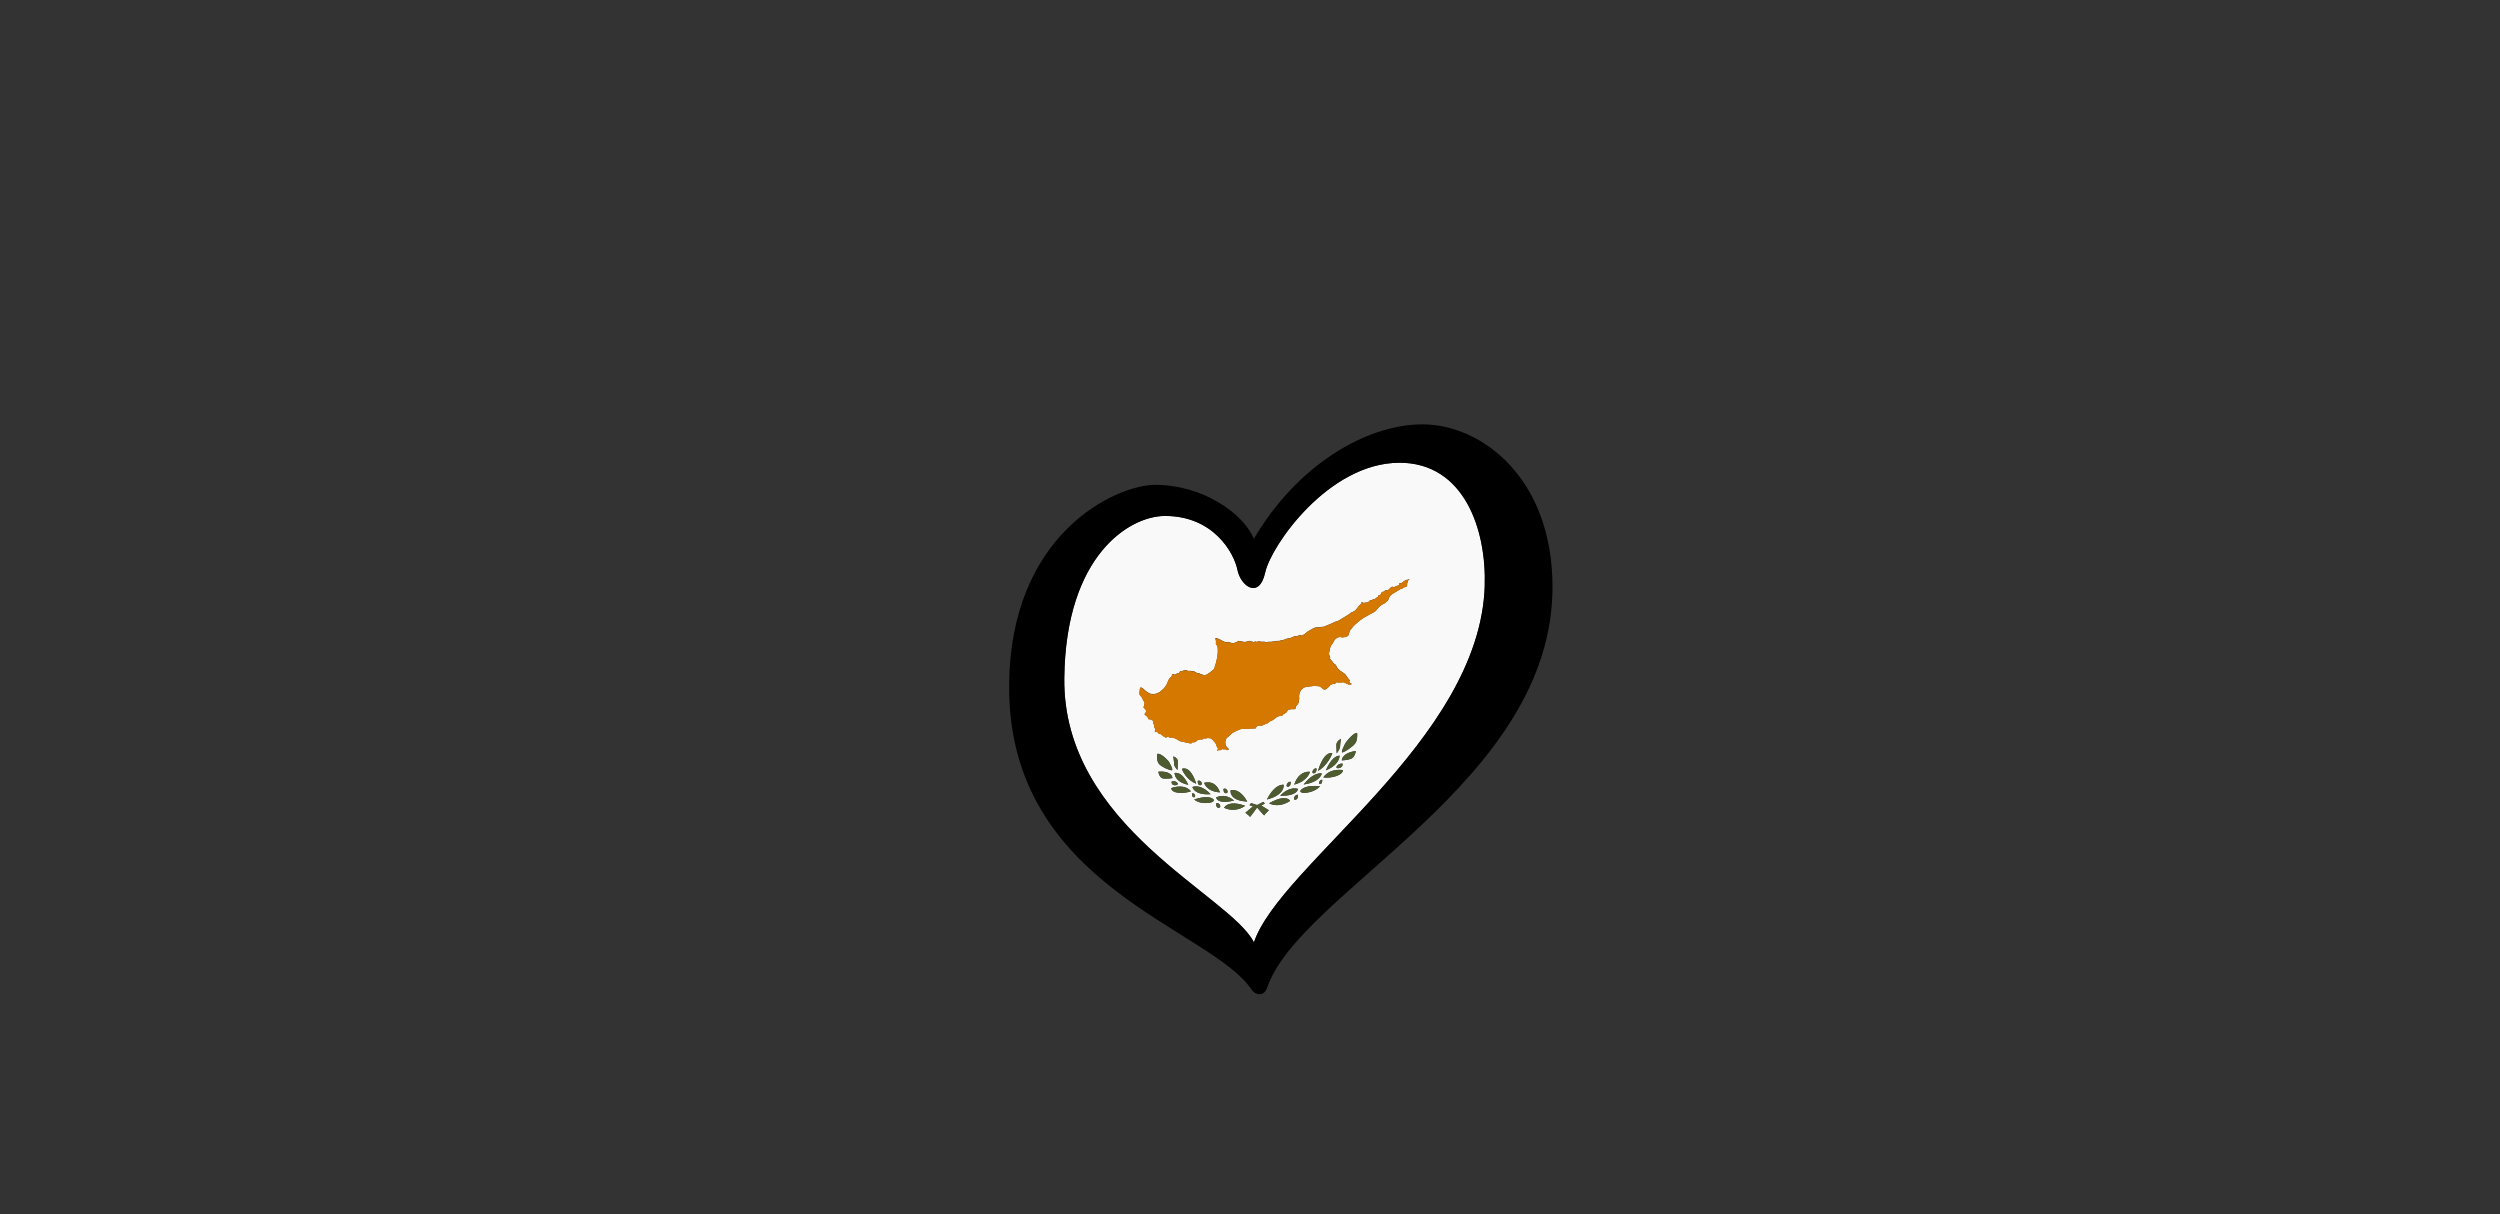 <?xml version="1.0" encoding="UTF-8"?><svg id="LOGO_LAYER" xmlns="http://www.w3.org/2000/svg" viewBox="0 0 576.63 280.04"><rect x="0" y="0" width="576.63" height="280.04" fill="#333333" stroke="none"/><defs><style>.cls-1{fill:#f9f9f9;}.cls-2{fill:#d57800;}.cls-3{fill:#4e5b31;}</style></defs><g id="LOGO_GROUP"><g id="SELECT_FLAG_HERE"><g id="BLACK_FLAG"><path class="cls-1" d="m322.79,106.72c-16.31,0-29.59,19.06-30.96,25.31-1.37,6.25-5.64,3.2-6.4-.61-.76-3.81-5.42-12.43-16.71-12.43-8.08,0-22.92,8.92-23.23,37.43-.38,34.31,38.35,50.05,43.74,60.94,6.05-17.98,52.01-46.46,53.24-82.14.45-13.11-4.73-28.52-19.67-28.52Zm-52.55,70.95c-.3-.02-.82-.19-1.4-.46-.64-.3-1.17-.64-1.47-.96-.28-.29-.44-.77-.49-1.43-.02-.3-.02-.6.01-.91.05-.02.11-.04.17-.04.22-.02.46.06.78.24.29.18.57.38.82.61.32.29.63.59.91.91h0c.03.06.32.55.55,1.03.11.22.2.46.26.7.02.07.02.15,0,.23,0,.02-.03.05-.05.06-.02,0-.04.02-.06.02h0s-.02,0-.03,0Zm-1.82,1.91c-.54-.04-.85-.47-1.01-.82-.11-.24-.19-.5-.23-.77h0c1.68-.13,2.48.28,2.85.64.23.21.37.51.41.83h0s-.24.05-.6.09h0c-.47.05-.94.06-1.41.03Zm3.16-1.96h0s0,0,0,0h0s-.19-.22-.38-.5c-.2-.29-.38-.59-.38-.86s-.06-.79-.1-1.08c-.05-.37-.09-.69-.09-.72h0s1.05.28,1.05,1.23-.09,1.91-.09,1.92Zm.69.98c.66.43,1.27,1.25,1.82,2.42,0,0,0,0,0,0h0s0,0,0,0c-.53-.09-1.04-.26-1.51-.5-.7-.36-1.56-1.03-1.67-2.21h0c.05-.02.11-.03.16-.04.01,0,.03,0,.04,0,.21-.02.64,0,1.16.33Zm-.69,1.98s.13.2.05.34c-.07.11-.22.18-.45.2h0c-.61.06-.82-.25-.88-.38-.06-.14-.09-.3-.07-.46h0c.1-.04.2-.06.3-.07h.02c.4-.05.78.09,1.02.38Zm3.12,1.93h0c-.5.18-1.02.29-1.53.34h0c-.51.06-1.02.05-1.51-.02-.84-.12-1.2-.4-1.35-.62-.07-.09-.11-.19-.13-.31,0-.04,0-.09,0-.14h0c.43-.15.88-.26,1.33-.31.03,0,.06,0,.09-.01.36-.04.73-.04,1.08,0,.81.08,1.53.46,2.03,1.07h0Zm-2.1-5.13c.11-.07.24-.11.37-.13.01,0,.03,0,.04,0,.02,0,.04,0,.06,0,.31-.02.77.05,1.29.56.59.58,1.12,1.57,1.57,2.96h0s0,0,0,0h0c-.43-.15-.84-.37-1.2-.64-.93-.7-1.66-1.64-2.12-2.73Zm6.63,5.8h0s0,0,0,0h0s0,0,0,0c-1.99.14-3.03-.32-3.54-.73-.22-.17-.4-.39-.54-.63-.05-.09-.09-.19-.11-.3h0c.16-.07.33-.11.49-.13h.05c.67-.08,2.04.06,3.65,1.78Zm-2.97-3.07c.06-.03.13-.06.2-.07h.01c.32-.03.57.21.68.48.06.11.07.25.03.38-.05.12-.17.2-.29.21h0c-.15.02-.3-.03-.4-.12-.09-.1-.15-.22-.18-.35-.04-.17-.06-.35-.04-.53Zm1.48.46c.16-.05.33-.09.49-.11.02,0,.04,0,.07,0,.02,0,.05,0,.07,0,.81-.07,2.27.14,3.02,2.31h0s0,0,0,0c-1.6-.08-2.51-.67-2.99-1.15-.3-.29-.52-.64-.66-1.04Zm-2.63,3.22c-.07-.09-.12-.19-.14-.3-.03-.15-.04-.3-.04-.46h0s.1-.05.15-.05c.12,0,.24.03.33.11.1.08.17.19.21.31.04.1.05.22.02.33-.04.1-.13.17-.23.18h0c-.12.01-.24-.03-.31-.11Zm4.73,1.04c-.21.18-.59.31-1.13.37h-.08s0,0,0,0c-.99.1-2.35-.06-3.2-.81h0s0,0,0,0c.64-.22,1.3-.38,1.97-.47.06,0,.12-.02.19-.02.93-.1,1.64,0,2.11.31.13.07.23.18.28.32.01.11-.04.22-.13.29Zm1.65-1.21s.1-.01.15-.02c.73-.08,1.83.04,2.99,1.05h0s0,0,0,0c-.48.12-.97.2-1.46.26h0c-.94.1-1.65.01-2.12-.26-.2-.11-.36-.27-.47-.47-.04-.08-.06-.16-.08-.25.31-.16.65-.27.98-.31Zm.71-1.66c.06-.03.13-.06.2-.07h.01c.32-.03.57.21.68.48.06.11.07.25.03.38-.05.12-.17.2-.3.2h0c-.15.02-.3-.03-.4-.13-.09-.09-.15-.21-.18-.35-.04-.17-.06-.35-.04-.53Zm1.62.34h0s0,0,0,0c.11-.04.22-.06.34-.07.58-.06,2.08.08,3.52,2.65h0s0,0,0,0c-2.2-.08-3.13-.78-3.52-1.35-.25-.34-.37-.78-.33-1.23Zm-2.39,3.82c-.05.12-.17.2-.3.2h0c-.15.02-.3-.03-.4-.13-.09-.09-.15-.21-.18-.35-.04-.17-.06-.35-.04-.53.06-.03.13-.06.2-.07h.01c.32-.03.57.21.68.48.06.11.07.25.03.38Zm3.42.64c-.89.09-1.76-.07-2.52-.44h0s0,0,0,0c.09-.16.22-.31.36-.43.25-.21.69-.47,1.41-.55h.01c.85-.09,1.89.09,3.09.53-.71.5-1.52.8-2.35.89Zm7.82.14s-.26.25-.52.51c-.12.12-.26.27-.36.39-.04.05-.08.1-.12.16-.02.04-.04.08-.06.12h0s-.03-.01-.04-.03h-.02c-.07-.07-.14-.13-.2-.2-.17-.17-.39-.43-.59-.66-.39-.45-.72-.84-.78-.91l-.02-.03-.02.03c-.06.09-.39.54-.78,1.08-.2.27-.43.57-.59.78-.06.08-.13.16-.2.23l-.02.02s-.03.03-.04.04h0s-.04-.07-.06-.11c-.04-.05-.08-.09-.12-.13-.1-.1-.25-.22-.36-.31-.26-.21-.52-.4-.52-.4h0s1.77-1.49,1.77-1.49l-.11-.02-.72-.26.38-.47,1.32.43h.08s.08-.02.08-.02l1.32-.7.38.39-.72.41-.11.05,1.77,1.12h0Zm-.45-2.5h0c1.44-2.88,2.94-3.33,3.52-3.39.11-.01.23-.01.34,0h0s0,0,0,0c.03.44-.08.9-.33,1.3-.39.65-1.33,1.55-3.52,2.09h0Zm5.35.32h0c-.76.53-1.63.87-2.52.97-.83.09-1.64-.05-2.35-.39,1.2-.69,2.24-1.09,3.09-1.18h.01c.72-.07,1.16.09,1.41.25.15.09.27.21.36.35h0Zm1.78-.84c-.03.14-.09.27-.18.38-.1.12-.25.2-.4.21h0c-.12.02-.24-.04-.3-.14-.04-.13-.02-.26.03-.39.11-.28.36-.59.68-.62h.01c.07,0,.14,0,.2.02.01.18,0,.36-.04.54Zm-.03-1.66c-.11.22-.27.42-.47.57-.47.37-1.19.61-2.12.7h0c-.49.05-.98.06-1.46.05h0s0,0,0,0c1.16-1.25,2.27-1.6,2.99-1.68.05,0,.1,0,.15-.01.34-.02.67.01.98.11-.01.09-.04.18-.08.26Zm-2.51-1.28c.11-.28.36-.59.68-.62h.01c.07,0,.14,0,.2.02.01.18,0,.36-.04.54-.03.14-.09.27-.18.38-.1.12-.25.2-.4.21h0c-.12.02-.24-.04-.3-.14-.04-.13-.02-.26.03-.39Zm7.53-2.55h.05c.17-.02.33-.01.49.02h0c-.03.11-.07.22-.11.32-.13.28-.32.53-.54.75-.52.52-1.55,1.19-3.54,1.47h0s0,0,0,0c0,0,0,0,0,0h0c1.61-2.06,2.98-2.49,3.65-2.56Zm-1.57-.54c.11-.28.36-.59.68-.62h.01c.07,0,.14,0,.2.02.01.18,0,.36-.04.53-.03.14-.09.27-.18.39-.1.12-.25.2-.4.21h0c-.12.02-.24-.04-.29-.14-.04-.12-.03-.26.03-.39Zm-1.26,1.35c-.48.59-1.39,1.37-2.99,1.78h0s0,0,0,0c.75-2.33,2.21-2.85,3.02-2.95.02,0,.05,0,.07,0,.02,0,.04,0,.07,0,.17-.02.33-.01.49,0-.14.43-.36.83-.66,1.18Zm2.96,2.17c-.85.94-2.21,1.38-3.2,1.49h0s-.08,0-.08,0c-.54.05-.92,0-1.13-.14-.09-.05-.14-.15-.13-.26.05-.15.14-.29.28-.38.47-.4,1.18-.66,2.11-.76.06,0,.12-.01.19-.02.66-.05,1.32-.03,1.97.05h0s0,0,0,0Zm.5-1.48c0,.16,0,.31-.04.47-.02.12-.07.23-.14.33-.08.1-.19.17-.31.18h0c-.1.01-.19-.04-.23-.13-.03-.11-.02-.23.02-.34.04-.13.12-.25.21-.36.09-.1.2-.16.33-.18.05,0,.11,0,.15.02h0Zm-.98-2.06h0s0,0,0,0h0c.45-1.48.98-2.59,1.57-3.29.52-.61.98-.79,1.29-.83.02,0,.04,0,.06,0,.01,0,.03,0,.04,0,.13,0,.25.01.37.05-.46,1.19-1.19,2.28-2.12,3.18-.36.35-.76.65-1.2.9Zm4.73-.64c-.23.02-.38-.01-.45-.11-.08-.12.02-.3.05-.35.24-.34.62-.56,1.02-.59h.02c.1-.01.2,0,.3,0h0c.02.16,0,.32-.07.48-.06.15-.27.5-.88.57h0Zm.46-6.03c-.04.3-.1.85-.1,1.1s-.18.61-.38.94c-.19.31-.38.57-.38.58h0s0,0,0,0h0s-.09-.96-.09-1.9,1.01-1.43,1.05-1.45h0s-.05.36-.09.74Zm-.4,3.16s.03,0,.04,0c.05,0,.11,0,.16,0h0c-.1,1.2-.96,2.05-1.67,2.56-.47.34-.98.61-1.51.82,0,0,0,0,0,0h0s0,0,0,0c.55-1.29,1.16-2.23,1.82-2.8.52-.45.95-.55,1.16-.58Zm.95,3.44c-.02.12-.06.23-.13.33-.15.25-.51.61-1.35.9-.5.17-1,.29-1.51.34h0c-.52.06-1.03.05-1.53-.02h0s0,0,0,0c.5-.71,1.22-1.24,2.03-1.5.36-.11.72-.18,1.08-.22.03,0,.06,0,.09,0,.45-.04.89-.03,1.33.03h0s0,.09,0,.14Zm2.76-3.72c-.16.39-.47.88-1.01,1.04-.47.13-.94.22-1.41.27h0c-.36.04-.6.04-.6.04h0c.03-.33.18-.66.41-.92.37-.44,1.16-1.02,2.85-1.24h0c-.04.28-.12.55-.23.82Zm.04-2.52c-.31.38-.83.83-1.47,1.27-.58.39-1.1.68-1.4.76-.01,0-.02,0-.03,0h0s-.04,0-.06,0c-.02-.01-.04-.03-.05-.05-.02-.07-.02-.15,0-.23.06-.26.14-.51.26-.75.22-.53.51-1.08.55-1.14h0c.29-.39.59-.76.91-1.11.25-.28.53-.54.82-.78.32-.26.56-.38.78-.41.06,0,.11,0,.17,0,.03.3.03.6.01.91-.05.67-.21,1.19-.49,1.54Zm12.36-37.76l-.06.09-.06.09-.07.36-.12.16-.02.54v.04l-.12.22-.14.08-.1.03-.57.15-.15.24h-.28s-1.95,1.17-1.95,1.17l-.06.03-.5.41-.04.08-.13.29-.14.05-.17.56-.13.18-.61.55-.71.37-.61.47-.35.39-.66.74-2.55,1.4-.29.2-.56.39-1.14.96-.51.52-.67.84-.12.23-.06.21-.19.65-.09.15-.17.13-.37.15-.22.05-.1.02-.49.06-.52-.11-.3.07-.31.08-.37.26-.04.03-.21.22-.22.34-.25.52-.23.21-.37.79-.03.14-.22,1.14.02.24v.03s.27.74.27.74l-.06.14-.14.05-.13.14h0s.01.02.01.02l.03.02.26-.03.12.06.09.11.52.66v.02s.27.25.27.25l.31.21.18.37.06.13.04.08.3.36.42.38.1.07h0s.27.19.27.19l.78.54.6.85.12.17.02.03.06.06.34.39-.22.26.23.37.26.03.02.03.05.07-.13.19h-.11s-.08-.11-.08-.11l-.02-.02h-.02s-.13.06-.13.06l-.08.03h-.04s-.02,0-.02,0h-.04s-.72-.35-.72-.35h-.2s-.35-.21-.35-.21l-.32.07-.17.04-.22-.07-.28.08-.4-.1-.16.02-.18.22-.04.03-.07.05-.66.11-.56.28-.06.1h0s0,0,0,0h0s0,0,0,0l-.16.26h0s-.29.2-.29.2l-.21.2-.28.18-.2.05-.07-.02-.24-.08-.07-.06-.37-.32-.35-.24-.3-.07h-.06s-.9-.07-.9-.07l-.36.04s-.37.03-.39.05l-1.07.13-.08.02h-.05s0,.01,0,.01l-.31.08-.22.12-.43.34-.27.32-.3.75-.06.57.05.55-.08.32v.48s-.49.76-.49.76l-.18.13-.17.64-.1.07h-.77s-.65.09-.65.09l-.2.14-.14.22-.17.27-.24.12-.21.26-.35.08-.16.29-.81.14-.31.11-.28.18-.33.29-.51.33-.05.03-.13.08-.5.2-.52.43-.1.05-.27.02-.43.28-.21.02-.3.2-.18-.03-.45-.06-.16.04-.35.19-.04.04-.06.06-.11.31h0s-.12.05-.12.05l-3.16.11-.47.13h-.02s-1.05.47-1.05.47h-.05s-.01.04-.01.04l-.41.22-.4.31-.51.51-.47.35-.18.26-.02.07h0s-.06.26-.06.26l-.09.12-.04.32.02.24.03.35.1.27.13.18.32.34.15.15.02.12-.05.11-.07.05h-.19s-.38-.13-.38-.13l-.13-.05-.32.04-.29-.09-.18.11-.27.16h-.43s-.15.04-.15.04l-.12.08-.06.04-.03-.08v-.03s.04-.08.04-.08l.17-.15v-.2s-.11-.29-.11-.29l-.16-.2-.21-.59-.02-.06-.29-.41-.32-.3.1-.18-.24.02h-.03s-.22-.22-.22-.22l-.19-.12-.73-.09-.33.15-.38-.07-.56.3-.22-.05-.75.17-.22.13-.06.1-.31.23-.2.05-.2-.03-.25.04-.25.24-.18.02-.24-.06-.34-.09-.36-.05-.67-.19h0s0,0,0,0h0s-.13-.03-.13-.03l-.17-.02-.31-.04-.36-.12-.18-.13-.14-.1-.23-.12-.54-.28-.27-.04-.61-.12-.28.03-.22-.12-.11-.06-.26.05h-.03s-.23.19-.23.19l-.15-.14-.12-.05h0s-.17-.07-.17-.07l-.75-.6-.15-.06-.24.06-.25-.35-.21-.15h-.13s-.2.05-.2.05l-.18-.15.08-.52-.05-.19-.14-.23v-.05s0-.33,0-.33l-.23-.59-.03-.49-.12-.15-.16-.06-.1-.04-.15-.14-.16.02-.1-.07-.18.06-.16-.12-.21-.5-.39-.31-.23-.18-.03-.16.05-.06.19-.23.12-.4-.11-.27-.5-.57.03-.19.17-.15-.07-.21.13-.33-.19-.55h0s-.09-.15-.09-.15l-.11-.18-.03-.04-.17-.4-.56-.72-.04-.33v-.05s.08-.82.08-.82l.03-.15.04-.16.07-.12.17-.02.23.12h.02s.1.06.1.06l.73.65.51.35.46.24.42.08h.47s.25-.01.25-.01l.51-.16.59-.28.62-.55.27-.24.31-.37.09-.11.29-.46.47-1.11.18-.28.25-.25.25-.25.08-.18.02-.29.09-.07.16.02.09.05.18.09.1-.03.08-.02h.05s0-.01,0-.01l.07-.04.15-.08.17-.09.13-.07h.12s.15-.02.15-.02l.12-.08.02-.04.18-.29.16-.03.22.06.17-.1.34-.19.32-.02.24.03.45.16.48-.04.1.02.14.03h0s.38.07.38.07h.27s.13.14.13.14l.5.24.46.05.41.25.31.05.32.14h.26s.41-.09.41-.09l.16-.08.51-.34.69-.54.3-.24.12-.18.45-1.42.12-.53.13-.57.04-.17.11-1.09v-.68s-.07-.66-.07-.66l-.09-.23-.22-.22-.06-.17v-.2s.02-.33.02-.33l-.04-.35-.11-.34.03-.11h.23s.6.24.6.24l.89.46.69.3.12-.02.38-.08.17.02.46.17.44.07.38-.05.28-.1.32-.15.22-.18.17-.03,1.08.2.32.06,1.19-.28.21.16.35.02.15.1.16.02.28-.13h.12s.34.08.34.08l.14-.03.19-.13.42.08.19.04h.79s.54.13.54.13l.32-.11h.68s1.49-.22,1.49-.22h.04s.18.04.18.04l.51-.12.26-.1.41-.04.55-.24,1.1-.22.99-.43h.03s.17.02.17.02l.27-.03.48-.13.15-.06.21-.09h0s0,.26,0,.26l.6-.25.51-.32.33-.33.99-.58.59-.34.31-.1.49-.06h.71s.27-.12.27-.12h.46s.99-.4.99-.4l.14-.06.04-.02.7-.29.79-.38.45-.12.31-.13,1.52-.92.96-.58.37-.34.52-.21.51-.31.6-.69.31-.44.04-.05.28-.2.15-.21v-.03s.05-.25.05-.25l.14-.04.19.07.25.09.2-.03.15-.11.09.13.22-.11h.19s.04-.01.04-.01l.16-.11.1-.07.05-.05.21-.22.49-.1.26-.17h.06s.26-.03.26-.03l.2-.12.22-.21.28-.13.1-.12.05-.27.1-.03.14.04.13-.04.22-.25.2-.43.13-.1.42-.08.22-.24.15-.06.35-.02h.09s.27-.16.27-.16l.52-.52.24-.12.53.09.4-.25.48-.1.14-.11.11-.19.04-.25.12-.07.21.07.22-.08.03-.02.6-.47.34-.2.36-.02.12-.06.3-.15h0s0,0,0,0h0s.03.06.03.06l-.16.13Z"/><path class="cls-3" d="m270.53,180.2c-.1.01-.2.04-.3.07h0c-.02.16,0,.32.07.46.06.14.27.45.88.38h0c.23-.02.38-.09.45-.2.08-.14-.02-.29-.05-.34-.24-.29-.62-.43-1.02-.38h-.02Z"/><path class="cls-3" d="m271.11,178.27s-.03,0-.04,0c-.05,0-.11.02-.16.04h0c.1,1.18.96,1.85,1.67,2.21.47.24.98.41,1.51.5-.55-1.17-1.16-1.99-1.82-2.42-.52-.34-.95-.35-1.16-.33Z"/><polygon class="cls-3" points="274.08 181.02 274.08 181.02 274.08 181.02 274.08 181.02"/><path class="cls-3" d="m275.91,180.76h0s0,0,0,0c-.45-1.39-.98-2.38-1.57-2.96-.52-.5-.98-.58-1.29-.56-.02,0-.04,0-.06,0-.01,0-.03,0-.04,0-.13.02-.25.06-.37.13.46,1.09,1.19,2.03,2.12,2.73.36.28.76.49,1.2.64h0Z"/><path class="cls-3" d="m271.58,181.45s-.06,0-.09.01c-.45.05-.89.15-1.33.31h0s0,.09,0,.14c.02.11.06.22.13.31.15.22.51.5,1.35.62.5.07,1,.08,1.51.02h0c.52-.05,1.03-.17,1.53-.34h0c-.5-.61-1.22-.99-2.03-1.07-.36-.03-.72-.03-1.08,0Z"/><polygon class="cls-3" points="279.23 183.19 279.23 183.19 279.23 183.19 279.23 183.19"/><path class="cls-3" d="m270.62,174.47h0s.05.35.09.72c.04.29.1.83.1,1.08s.18.57.38.86c.19.27.38.49.38.49h0s0,0,0,0h0s.09-.98.09-1.92-1.01-1.22-1.05-1.23Z"/><path class="cls-3" d="m270.32,177.65s.04-.04.05-.06c.02-.08.02-.15,0-.23-.06-.25-.14-.48-.26-.7-.22-.48-.51-.97-.55-1.03h0c-.29-.33-.59-.63-.91-.92-.25-.23-.53-.43-.82-.61-.32-.19-.56-.26-.78-.24-.06,0-.11.02-.17.04-.03.3-.03.61-.01.91.05.66.21,1.14.49,1.43.31.32.83.66,1.47.96.58.27,1.1.44,1.4.46.01,0,.02,0,.03,0h0s.04,0,.06-.02Z"/><path class="cls-3" d="m270.42,179.47h0c-.03-.33-.18-.62-.41-.83-.37-.36-1.16-.77-2.85-.65h0c.04.27.12.53.23.77.16.35.47.78,1.01.82.47.03.94.02,1.41-.03h0c.36-.04.6-.09.6-.09Z"/><path class="cls-3" d="m280.73,185.25h-.01c-.07.01-.14.03-.2.07-.01.18,0,.36.04.53.03.13.09.25.18.35.1.1.25.15.4.13h0c.12,0,.24-.09.3-.21.04-.13.02-.27-.03-.38-.11-.26-.36-.51-.68-.48Z"/><path class="cls-3" d="m284.13,185.33h-.01c-.72.08-1.16.34-1.41.55-.15.12-.27.27-.36.43h0s0,0,0,0c.76.37,1.63.53,2.52.44.83-.08,1.64-.39,2.35-.89-1.2-.44-2.24-.62-3.09-.53Z"/><path class="cls-3" d="m287.69,184.87h0s0,0,0,0c-1.44-2.57-2.94-2.71-3.52-2.65-.11.01-.23.04-.34.07h0c-.03.45.08.88.33,1.23.39.57,1.33,1.27,3.52,1.35Z"/><path class="cls-3" d="m275.57,181.4h-.05c-.17.02-.33.06-.49.13h0c.03.11.07.2.11.3.13.25.32.46.54.63.52.41,1.55.87,3.54.73h0c-1.61-1.72-2.98-1.86-3.65-1.79Z"/><path class="cls-3" d="m282.84,182.96h0c.12,0,.24-.09.3-.21.04-.13.02-.27-.03-.38-.11-.26-.36-.51-.68-.48h-.01c-.07.01-.14.03-.2.07-.01.18,0,.36.04.53.03.13.09.25.18.35.1.1.25.15.4.13Z"/><path class="cls-3" d="m279.7,184.22c-.47-.31-1.18-.41-2.11-.31-.06,0-.12.01-.19.02-.66.09-1.32.25-1.97.47h0s0,0,0,0c.85.76,2.21.92,3.2.81h0s.08,0,.08,0c.54-.07.92-.19,1.13-.37.09-.07.14-.18.13-.29-.05-.14-.14-.26-.28-.32Z"/><path class="cls-3" d="m281.06,184.65c.47.27,1.19.36,2.12.26h0c.49-.06.98-.14,1.46-.26h0s0,0,0,0c-1.16-1.01-2.27-1.13-2.99-1.05-.05,0-.1.01-.15.02-.34.05-.67.15-.98.31.01.09.04.17.08.25.11.2.27.37.47.47Z"/><path class="cls-3" d="m276.88,181.11h0c.12,0,.24-.09.29-.2.04-.13.03-.27-.03-.38-.11-.26-.36-.51-.68-.48h-.01c-.07.01-.14.03-.2.07-.01.18,0,.36.04.53.03.13.09.25.18.35.1.1.25.14.4.12Z"/><path class="cls-3" d="m281.39,182.76h0c-.75-2.17-2.21-2.38-3.02-2.31-.02,0-.05,0-.07,0-.02,0-.04,0-.07,0-.17.02-.33.06-.49.11.14.4.36.75.66,1.04.48.48,1.39,1.08,2.99,1.15h0Z"/><path class="cls-3" d="m275.65,183.72c.03-.11.02-.23-.02-.33-.04-.12-.12-.23-.21-.31-.09-.08-.2-.12-.33-.11-.05,0-.11.02-.15.05h0c0,.16,0,.31.04.46.02.11.07.22.14.3.08.09.19.13.31.11h0c.1-.01.19-.08.23-.18Z"/><path class="cls-3" d="m299.18,183.31c-.32.03-.57.34-.68.62-.06.13-.07.27-.03.39.05.11.17.16.3.14h0c.15-.01.3-.09.4-.21.09-.11.15-.25.18-.38.04-.18.06-.36.04-.54-.06-.02-.13-.03-.2-.02h-.01Z"/><polygon class="cls-3" points="305.83 177.69 305.83 177.68 305.83 177.68 305.83 177.69"/><path class="cls-3" d="m295.8,184.1h-.01c-.85.09-1.89.49-3.09,1.18.71.35,1.52.48,2.35.39.89-.1,1.76-.44,2.52-.97h0c-.09-.15-.22-.27-.36-.36-.25-.15-.69-.32-1.41-.25Z"/><path class="cls-3" d="m295.75,182.3c.25-.4.37-.85.33-1.3h0s0,0,0,0c-.11-.01-.22-.01-.34,0-.58.06-2.08.51-3.52,3.39h0s0,0,0,0c2.2-.54,3.13-1.44,3.52-2.09Z"/><path class="cls-3" d="m308.24,171.86c0,.95.09,1.89.09,1.9h0s0,0,0,0h0s.19-.26.38-.58c.2-.33.38-.67.38-.94s.06-.8.1-1.1c.05-.38.09-.71.09-.74h0s-1.05.51-1.05,1.45Z"/><path class="cls-3" d="m305.83,177.68c.53-.21,1.04-.48,1.51-.82.7-.51,1.56-1.36,1.67-2.56h0c-.05,0-.11,0-.16,0-.01,0-.03,0-.04,0-.21.02-.64.13-1.16.58-.66.57-1.27,1.52-1.82,2.8Z"/><path class="cls-3" d="m309.89,174.45c-.23.26-.37.59-.41.92h0s.24,0,.6-.04h0c.47-.05.94-.14,1.41-.27.54-.16.85-.65,1.01-1.04.11-.26.19-.54.23-.82h0c-1.68.23-2.48.8-2.85,1.24Z"/><path class="cls-3" d="m312.87,169.05c-.22.03-.46.15-.78.41-.29.24-.57.5-.82.78-.32.35-.63.72-.91,1.11h0c-.03.07-.32.62-.55,1.15-.11.24-.2.5-.26.75-.02.08-.02.15,0,.23,0,.02.03.04.05.05.02,0,.04,0,.06,0h0s.02,0,.03,0c.3-.08.82-.36,1.4-.76.64-.44,1.17-.89,1.47-1.27.28-.35.44-.86.49-1.54.02-.3.02-.61-.01-.91-.05-.01-.11-.01-.17,0Z"/><path class="cls-3" d="m308.43,177.58s-.06,0-.09,0c-.36.04-.73.11-1.08.22-.81.25-1.53.79-2.03,1.5h0s0,0,0,0c.5.07,1.02.08,1.53.02h0c.51-.05,1.02-.17,1.51-.34.84-.3,1.2-.66,1.35-.9.07-.1.11-.22.13-.33,0-.05,0-.09,0-.14h0c-.43-.06-.88-.07-1.33-.03Z"/><path class="cls-3" d="m304.5,180.02c-.1.1-.17.23-.21.36-.04.11-.05.23-.02.34.04.09.13.14.23.13h0c.12-.01.24-.08.31-.18.07-.1.12-.22.14-.33.03-.16.04-.31.04-.47h0s-.1-.03-.15-.02c-.12.02-.24.08-.33.18Z"/><path class="cls-3" d="m303.03,178.36h0c.15-.01.3-.09.4-.21.09-.12.15-.25.18-.39.04-.18.06-.36.04-.53-.06-.02-.13-.03-.2-.02h-.01c-.32.03-.57.34-.68.62-.06.13-.07.26-.03.39.05.11.17.17.29.14Z"/><path class="cls-3" d="m298.27,181.85c-.73.08-1.83.43-2.99,1.68h0s0,0,0,0c.48.02.97,0,1.46-.05h0c.94-.1,1.65-.34,2.12-.7.2-.15.36-.35.47-.57.04-.08.06-.17.08-.26-.31-.09-.65-.13-.98-.11-.05,0-.1,0-.15.01Z"/><path class="cls-3" d="m301.61,178s-.05,0-.07,0c-.81.1-2.27.62-3.02,2.95h0s0,0,0,0c1.6-.41,2.51-1.2,2.99-1.78.3-.35.52-.75.66-1.18-.16-.02-.33-.02-.49,0-.02,0-.04,0-.07,0Z"/><path class="cls-3" d="m309.62,176.61c.06-.15.09-.32.07-.48h0c-.1-.02-.2-.02-.3-.01h-.02c-.4.03-.78.25-1.02.6-.03.05-.13.23-.05.35.07.1.22.13.45.11h0c.61-.06.82-.42.88-.57Z"/><path class="cls-3" d="m306.95,173.68s-.03,0-.04,0c-.02,0-.04,0-.06,0-.31.04-.77.22-1.29.83-.59.7-1.12,1.81-1.57,3.29h0s0,0,0,0h0c.43-.24.84-.55,1.2-.9.93-.9,1.66-1.99,2.12-3.18-.11-.04-.24-.06-.37-.05Z"/><path class="cls-3" d="m302.51,181.29c-.06,0-.12.01-.19.02-.93.1-1.64.35-2.11.76-.13.09-.23.23-.28.38-.01.11.04.21.13.26.21.14.59.18,1.13.14h.08s0,0,0,0c.99-.1,2.35-.55,3.2-1.49h0s0,0,0,0c-.64-.08-1.3-.1-1.97-.05Z"/><path class="cls-3" d="m300.69,180.93h0c1.99-.28,3.03-.95,3.54-1.47.22-.22.4-.47.54-.75.05-.1.09-.21.11-.32h0c-.16-.03-.33-.04-.49-.02h-.05c-.67.08-2.04.5-3.65,2.56Z"/><polygon class="cls-3" points="300.69 180.93 300.69 180.93 300.69 180.93 300.69 180.93"/><path class="cls-3" d="m297.08,181.46c.15-.01.3-.09.4-.21.09-.11.15-.25.18-.38.04-.18.06-.36.04-.54-.06-.02-.13-.03-.2-.02h-.01c-.32.03-.57.34-.68.62-.06.13-.07.27-.03.39.05.11.17.16.3.14h0Z"/><path class="cls-3" d="m291.02,185.73l.72-.41-.38-.39-1.32.7-.08.02h-.08s-1.32-.43-1.32-.43l-.38.47.72.26.11.02-1.77,1.49h0s.26.19.52.4c.12.09.26.21.36.31.04.04.08.09.12.13.02.03.04.07.06.11h0s.03-.02.04-.04l.02-.02c.07-.07.14-.15.2-.23.17-.21.39-.51.59-.78.39-.53.72-.99.78-1.08l.02-.03.02.03c.06.07.39.46.78.91.2.23.43.48.59.66.06.07.13.13.2.19h.02s.03.03.04.04h0s.04-.08.06-.12c.04-.05.08-.11.12-.16.1-.12.25-.27.36-.39.26-.26.52-.51.52-.51h0s-1.77-1.12-1.77-1.12l.11-.05Z"/><polygon class="cls-2" points="325.04 133.55 325.05 133.56 325.05 133.55 325.04 133.55"/><path class="cls-2" d="m324.75,133.7l-.12.06-.36.02-.34.2-.6.47-.03.02-.22.08-.21-.07-.12.07-.04.25-.11.19-.14.11-.48.1-.4.25-.53-.09-.24.12-.52.52-.27.15h-.09s-.35.02-.35.02l-.15.06-.22.24-.42.08-.13.1-.2.43-.22.25-.13.04-.14-.04-.1.03-.05.27-.1.12-.28.13-.22.21-.2.12-.26.02h-.06s-.26.18-.26.18l-.49.1-.21.22-.05.05-.1.07-.16.11-.04.03h-.19s-.22.1-.22.1l-.09-.13-.15.11-.2.03-.25-.09-.19-.07-.14.04-.05.25v.03s-.15.21-.15.21l-.28.2-.04.05-.31.44-.6.69-.51.31-.52.21-.37.34-.96.58-1.52.92-.31.13-.45.12-.79.38-.7.29-.04.02-.14.06-.99.4h-.46s-.27.13-.27.13h-.71s-.49.06-.49.06l-.31.1-.59.34-.99.58-.33.33-.51.32-.6.25v-.25s0-.01,0-.01l-.21.09-.15.06-.48.13-.27.03-.17-.03h-.03s-.99.44-.99.44l-1.1.22-.55.24-.41.04-.26.1-.51.12-.18-.03h-.04s-1.49.21-1.49.21h-.68s-.32.1-.32.1l-.54-.13h-.79s-.19-.04-.19-.04l-.42-.08-.19.13-.14.03-.34-.09h-.12s-.28.14-.28.14l-.16-.02-.15-.1-.35-.02-.21-.16-1.19.28-.32-.06-1.08-.2-.17.03-.22.18-.32.15-.28.1-.38.05-.44-.07-.46-.17-.17-.02-.38.08-.12.02-.69-.3-.89-.46-.6-.23h-.23s-.03.1-.03.1l.11.34.04.35v.33s-.02.2-.02.2l.06.17.22.22.09.23.07.66v.68s-.11,1.09-.11,1.09l-.04.17-.13.57-.12.53-.45,1.42-.12.18-.3.24-.69.54-.51.34-.16.08-.41.07h-.26s-.32-.12-.32-.12l-.31-.05-.41-.25-.46-.05-.5-.24-.13-.14h-.27s-.38-.07-.38-.07h0s-.14-.03-.14-.03l-.1-.02-.48.04-.45-.16-.24-.03-.32.02-.34.19-.17.1-.22-.06-.16.03-.18.29-.02.04-.12.08h-.15s-.12.02-.12.02l-.13.07-.17.09-.15.08-.07.04h0s-.05.01-.05.01l-.08.02-.1.03-.18-.09-.09-.05-.16-.02-.09.07-.02.29-.08.18-.25.25-.25.25-.18.28-.47,1.11-.29.46-.09.11-.31.37-.27.24-.62.55-.59.28-.51.16-.25.03h-.47s-.42-.1-.42-.1l-.46-.24-.51-.35-.73-.65-.1-.05h-.02s-.23-.14-.23-.14l-.17.02-.07.12-.04.16-.03.15-.08.82v.05s.05.33.05.33l.56.72.17.4.03.04.11.18.09.14h0s.19.56.19.56l-.13.33.07.21-.17.15-.03.19.5.57.11.27-.12.4-.19.23-.05.06.03.16.23.18.39.31.21.5.16.12.18-.06.1.07.16-.02.15.14.1.04.16.06.12.15.03.49.23.59v.33s0,.05,0,.05l.14.23.05.19-.08.52.18.15.2-.06h.13s.21.16.21.16l.25.35.24-.06.15.06.75.6.17.07h0s.12.05.12.05l.15.14.23-.18h.03s.26-.05.26-.05l.11.06.22.12.28-.03.61.12.27.04.54.28.23.12.14.1.18.13.36.12.31.04.17.02.13.04h0s0,0,0,0h0s.67.19.67.19l.36.05.34.09.24.06.18-.02.25-.24.25-.04.2.03.2-.05.31-.23.06-.1.22-.13.75-.17.22.05.56-.3.38.07.33-.15.73.09.19.12.22.23h.03s.24-.02.24-.02l-.1.18.32.3.29.41.02.06.21.59.16.2.11.29v.2s-.16.15-.16.15l-.03.08v.03s.02.08.02.08l.06-.04.12-.08.15-.04h.26s.17,0,.17,0l.27-.16.18-.11.29.09.32-.04.13.05.38.13h.19s.07-.06.07-.06l.05-.11-.02-.12-.15-.15-.32-.34-.13-.18-.1-.27-.03-.35-.02-.24.04-.32.09-.12.06-.26h0s.02-.07.02-.07l.18-.26.47-.35.51-.51.4-.31.41-.22v-.05s.06.01.06.01l1.05-.47h.02s.47-.13.47-.13l3.16-.11.12-.05h0s.11-.31.11-.31l.06-.06.04-.04.35-.19.16-.04.45.06.18.03.3-.2.21-.02.43-.28.27-.02.1-.05.52-.43.5-.2.13-.08.05-.03.51-.33.33-.29.28-.18.31-.11.81-.14.16-.29.35-.08.21-.26.24-.12.17-.27.14-.22.2-.14.65-.11h.77s.1-.06.1-.06l.17-.64.18-.13.49-.76v-.26s0-.22,0-.22l.08-.32-.05-.55.06-.57.3-.75.27-.32.43-.34.22-.12.31-.08h0s.05-.01.05-.01l.08-.02,1.07-.13s.39-.05.39-.05l.36-.04.9.07h.06s.3.07.3.07l.35.24.37.32.07.06.24.08.07.02.2-.05.28-.18.21-.2.29-.19h0s.16-.27.16-.27h0s0,0,0,0h0s0,0,0,0l.06-.1.56-.28.66-.11.07-.05.04-.03.18-.22.16-.02.4.1.28-.08.22.07.17-.04.32-.07.35.21h.2s.72.35.72.35h.04s.02,0,.02,0h.04s.08-.03.08-.03l.13-.05h.02s.02.01.02.01l.08.11h.11s.13-.19.13-.19l-.05-.07-.02-.03-.26-.03-.23-.37.22-.26-.34-.39-.06-.06-.02-.03-.12-.17-.6-.85-.78-.54-.27-.19h0s-.1-.07-.1-.07l-.42-.38-.3-.36-.04-.08-.06-.13-.18-.37-.31-.21-.25-.25v-.02s-.54-.66-.54-.66l-.09-.11-.12-.06-.26.03-.03-.02h-.01s0-.02,0-.02l.13-.14.14-.05.06-.14-.27-.74v-.03s-.02-.24-.02-.24l.22-1.14.03-.14.37-.79.23-.21.25-.52.22-.34.21-.22.04-.03.37-.26.31-.08.3-.07.52.11.49-.06.1-.02.22-.05.37-.15.17-.13.09-.15.19-.65.06-.21.12-.23.67-.84.51-.52,1.14-.96.56-.39.29-.2,2.55-1.4.66-.74.35-.39.61-.47.71-.37.61-.55.13-.18.17-.56.14-.05.13-.29.04-.08.5-.41.06-.03,1.95-1.18h.28s.15-.23.15-.23l.57-.15.1-.03.14-.08.12-.22v-.04l.02-.54.12-.16.07-.36.06-.09.06-.09.16-.13-.03-.06-.3.15Z"/><path d="m328.12,97.88c-13.42,0-29.29,9.91-38.89,26.38-2.59-5.95-11.83-12.43-22.8-12.43-8.84,0-33.67,11.05-33.67,46.73,0,46.05,46.59,55.51,56.01,69.82.65.99,2.73,1.73,3.53-.62,7.51-22.18,65.79-47.24,65.79-92.37,0-25.31-16.53-37.51-29.95-37.51Zm14.33,37.36c-1.22,35.68-47.19,64.15-53.24,82.14-5.39-10.89-44.12-26.63-43.74-60.94.32-28.51,15.16-37.43,23.23-37.43,11.28,0,15.94,8.61,16.71,12.43.76,3.81,5.03,6.86,6.4.61,1.37-6.25,14.65-25.31,30.96-25.31,14.94,0,20.12,15.41,19.67,28.52Z"/></g></g></g></svg>